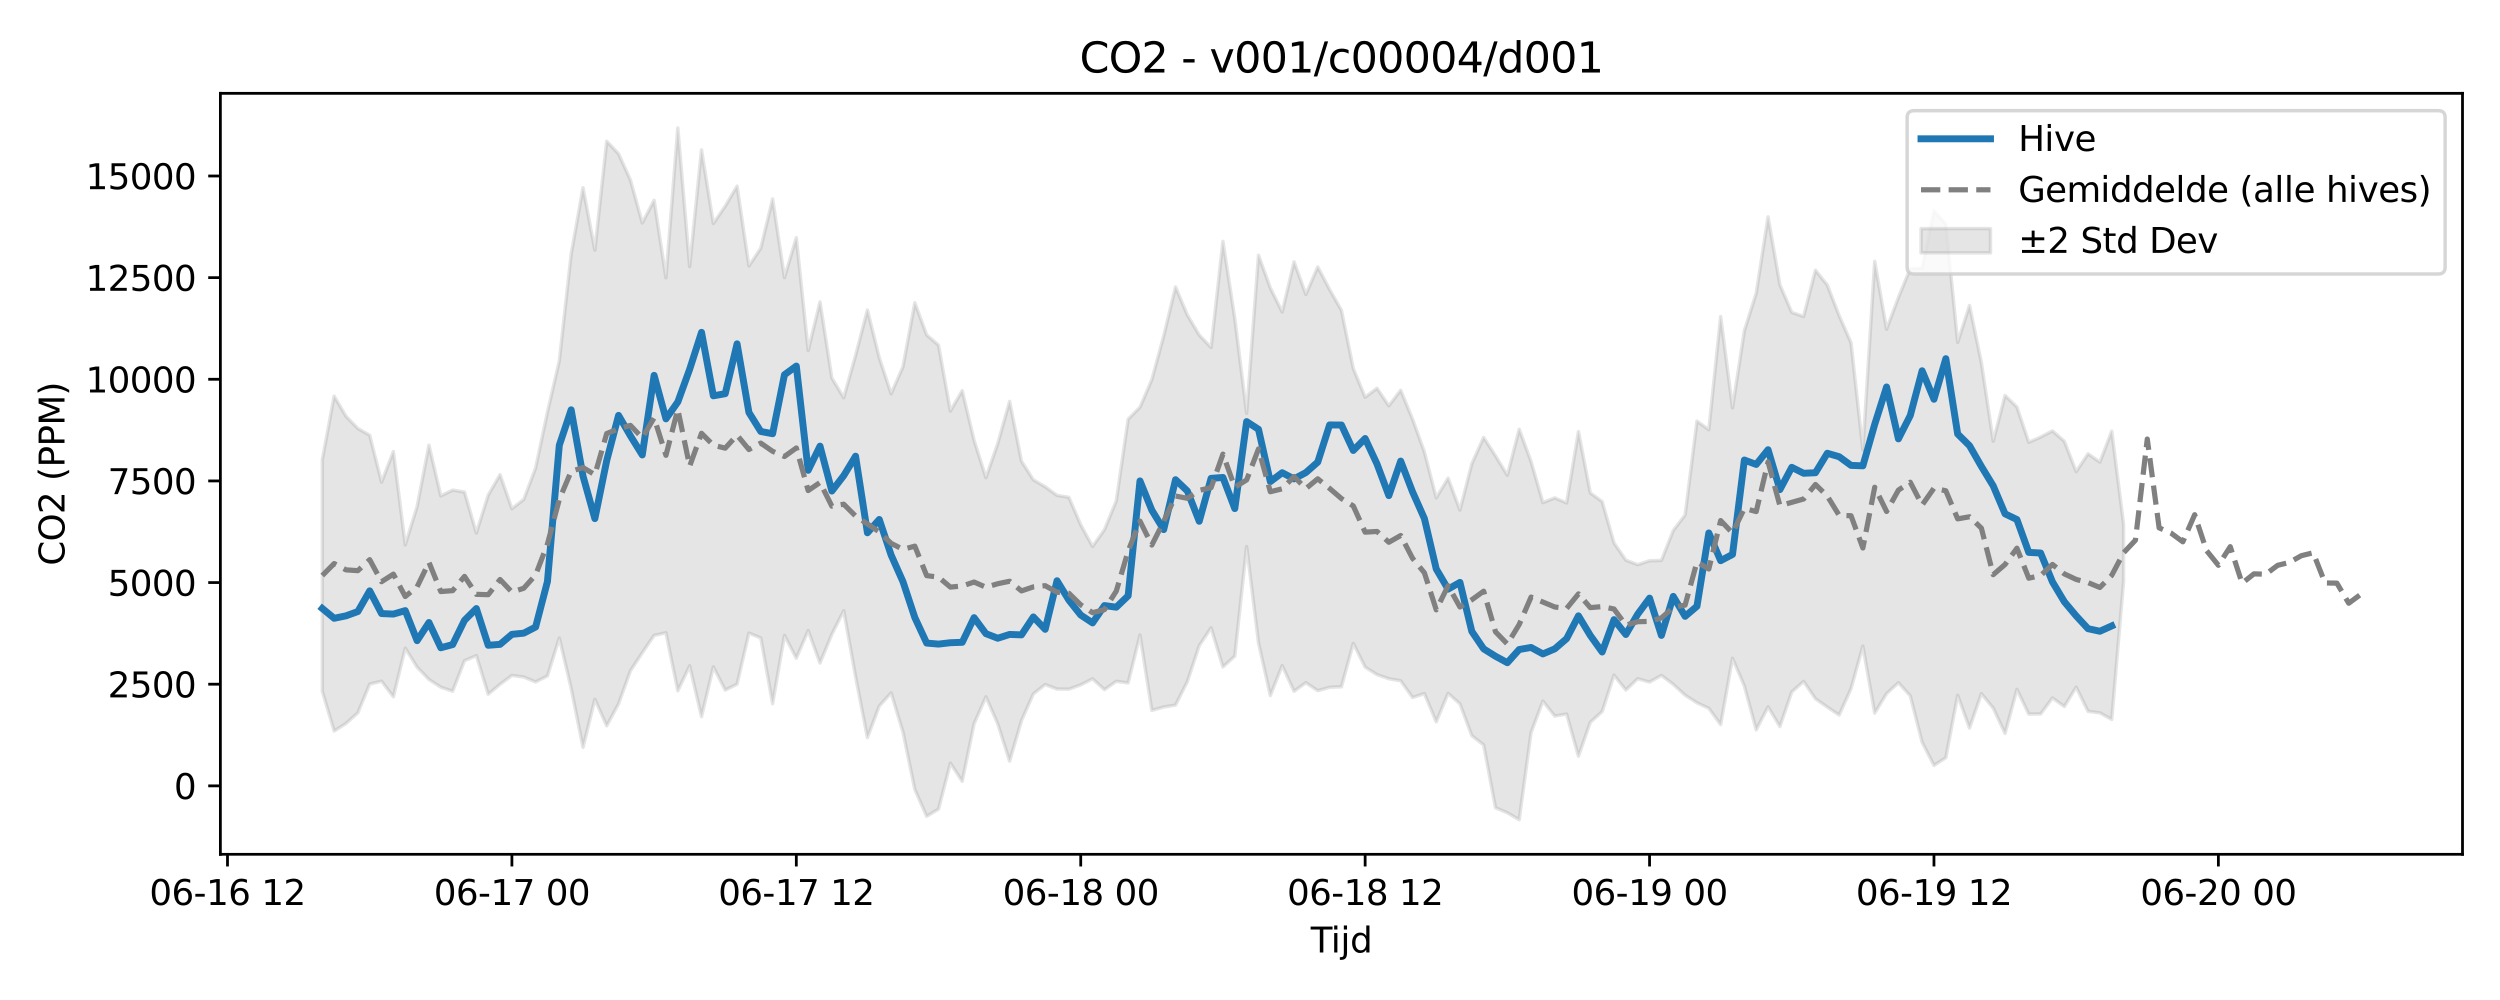 <?xml version="1.0" encoding="utf-8" standalone="no"?>
<!DOCTYPE svg PUBLIC "-//W3C//DTD SVG 1.1//EN"
  "http://www.w3.org/Graphics/SVG/1.1/DTD/svg11.dtd">
<svg xmlns:xlink="http://www.w3.org/1999/xlink" width="720pt" height="288pt" viewBox="0 0 720 288" xmlns="http://www.w3.org/2000/svg" version="1.1">
 <defs>
  <style type="text/css">*{stroke-linejoin: round; stroke-linecap: butt}</style>
 </defs>
 <g id="figure_1">
  <g id="patch_1">
   <path d="M 0 288 
L 720 288 
L 720 0 
L 0 0 
z
" style="fill: #ffffff"/>
  </g>
  <g id="axes_1">
   <g id="patch_2">
    <path d="M 63.47 246.04 
L 709.2 246.04 
L 709.2 26.88 
L 63.47 26.88 
z
" style="fill: #ffffff"/>
   </g>
   <g id="FillBetweenPolyCollection_1">
    <defs>
     <path id="m61abcee92e" d="M 92.821 -155.582 
L 92.821 -88.899 
L 96.234 -77.458 
L 99.647 -79.646 
L 103.06 -82.703 
L 106.473 -90.979 
L 109.886 -91.82 
L 113.299 -87.333 
L 116.712 -101.337 
L 120.125 -95.851 
L 123.538 -92.318 
L 126.951 -90.089 
L 130.364 -88.935 
L 133.777 -97.717 
L 137.19 -99.185 
L 140.603 -88.065 
L 144.016 -90.92 
L 147.429 -93.472 
L 150.842 -93.019 
L 154.254 -91.595 
L 157.667 -93.34 
L 161.08 -104.268 
L 164.493 -89.753 
L 167.906 -72.75 
L 171.319 -86.603 
L 174.732 -78.963 
L 178.145 -85.31 
L 181.558 -94.792 
L 184.971 -100.003 
L 188.384 -105.001 
L 191.797 -105.752 
L 195.21 -89.053 
L 198.623 -96.244 
L 202.036 -81.586 
L 205.449 -95.941 
L 208.862 -89.253 
L 212.275 -90.958 
L 215.688 -105.668 
L 219.1 -104.264 
L 222.513 -85.333 
L 225.926 -105.01 
L 229.339 -98.432 
L 232.752 -106.393 
L 236.165 -97.05 
L 239.578 -105.324 
L 242.991 -112.128 
L 246.404 -93.141 
L 249.817 -75.57 
L 253.23 -84.665 
L 256.643 -88.443 
L 260.056 -77.171 
L 263.469 -60.621 
L 266.882 -52.902 
L 270.295 -54.985 
L 273.708 -68.219 
L 277.121 -62.979 
L 280.534 -79.549 
L 283.947 -87.325 
L 287.359 -79.508 
L 290.772 -68.785 
L 294.185 -80.46 
L 297.598 -88.141 
L 301.011 -90.849 
L 304.424 -89.554 
L 307.837 -89.515 
L 311.25 -90.764 
L 314.663 -92.492 
L 318.076 -89.382 
L 321.489 -91.777 
L 324.902 -91.322 
L 328.315 -105.12 
L 331.728 -83.415 
L 335.141 -84.378 
L 338.554 -84.935 
L 341.967 -91.723 
L 345.38 -102.057 
L 348.793 -107.199 
L 352.206 -95.928 
L 355.618 -99.025 
L 359.031 -130.581 
L 362.444 -102.898 
L 365.857 -87.683 
L 369.27 -96.304 
L 372.683 -88.911 
L 376.096 -91.378 
L 379.509 -89.081 
L 382.922 -90.049 
L 386.335 -90.201 
L 389.748 -102.708 
L 393.161 -95.866 
L 396.574 -93.705 
L 399.987 -92.523 
L 403.4 -91.934 
L 406.813 -87.12 
L 410.226 -88.241 
L 413.639 -80.11 
L 417.052 -88.311 
L 420.464 -85.279 
L 423.877 -76.127 
L 427.29 -73.454 
L 430.703 -55.367 
L 434.116 -53.917 
L 437.529 -51.922 
L 440.942 -76.984 
L 444.355 -86.092 
L 447.768 -81.768 
L 451.181 -82.36 
L 454.594 -70.225 
L 458.007 -79.985 
L 461.42 -83.06 
L 464.833 -93.552 
L 468.246 -89.265 
L 471.659 -92.525 
L 475.072 -91.561 
L 478.485 -93.486 
L 481.898 -90.917 
L 485.311 -87.79 
L 488.723 -85.591 
L 492.136 -84.014 
L 495.549 -79.32 
L 498.962 -98.43 
L 502.375 -90.426 
L 505.788 -77.801 
L 509.201 -84.425 
L 512.614 -78.759 
L 516.027 -88.72 
L 519.44 -91.745 
L 522.853 -86.768 
L 526.266 -84.358 
L 529.679 -82.068 
L 533.092 -89.655 
L 536.505 -101.932 
L 539.918 -82.623 
L 543.331 -88.236 
L 546.744 -91.385 
L 550.157 -87.594 
L 553.57 -74.239 
L 556.982 -67.561 
L 560.395 -69.785 
L 563.808 -87.77 
L 567.221 -78.329 
L 570.634 -88.219 
L 574.047 -84.07 
L 577.46 -76.78 
L 580.873 -89.471 
L 584.286 -82.349 
L 587.699 -82.37 
L 591.112 -86.985 
L 594.525 -84.519 
L 597.938 -90.089 
L 601.351 -83.134 
L 604.764 -82.699 
L 608.177 -80.792 
L 611.59 -120.537 
L 611.59 -137.041 
L 611.59 -137.041 
L 608.177 -163.811 
L 604.764 -154.905 
L 601.351 -157.303 
L 597.938 -152.161 
L 594.525 -160.919 
L 591.112 -163.894 
L 587.699 -162.119 
L 584.286 -160.612 
L 580.873 -170.773 
L 577.46 -174.096 
L 574.047 -160.919 
L 570.634 -183.58 
L 567.221 -200.006 
L 563.808 -189.375 
L 560.395 -223.525 
L 556.982 -227.277 
L 553.57 -210.831 
L 550.157 -210.64 
L 546.744 -202.308 
L 543.331 -193.171 
L 539.918 -212.72 
L 536.505 -158.432 
L 533.092 -189.293 
L 529.679 -197.078 
L 526.266 -205.907 
L 522.853 -210.17 
L 519.44 -196.843 
L 516.027 -198.03 
L 512.614 -205.967 
L 509.201 -225.546 
L 505.788 -203.529 
L 502.375 -192.769 
L 498.962 -170.536 
L 495.549 -196.832 
L 492.136 -164.237 
L 488.723 -166.711 
L 485.311 -139.678 
L 481.898 -135.206 
L 478.485 -126.595 
L 475.072 -126.51 
L 471.659 -125.373 
L 468.246 -126.667 
L 464.833 -131.652 
L 461.42 -143.545 
L 458.007 -146.027 
L 454.594 -163.7 
L 451.181 -143.149 
L 447.768 -144.608 
L 444.355 -143.246 
L 440.942 -155.092 
L 437.529 -164.371 
L 434.116 -151.112 
L 430.703 -156.712 
L 427.29 -162.019 
L 423.877 -154.402 
L 420.464 -141.09 
L 417.052 -150.284 
L 413.639 -144.629 
L 410.226 -157.829 
L 406.813 -167.298 
L 403.4 -175.609 
L 399.987 -171.132 
L 396.574 -176.179 
L 393.161 -173.606 
L 389.748 -181.862 
L 386.335 -198.617 
L 382.922 -204.628 
L 379.509 -211.124 
L 376.096 -203.185 
L 372.683 -212.594 
L 369.27 -198.148 
L 365.857 -205.07 
L 362.444 -214.508 
L 359.031 -168.992 
L 355.618 -196.288 
L 352.206 -218.486 
L 348.793 -187.915 
L 345.38 -191.509 
L 341.967 -197.254 
L 338.554 -205.36 
L 335.141 -191.208 
L 331.728 -178.638 
L 328.315 -170.715 
L 324.902 -167.256 
L 321.489 -143.746 
L 318.076 -135.434 
L 314.663 -130.606 
L 311.25 -136.848 
L 307.837 -144.782 
L 304.424 -145.328 
L 301.011 -147.801 
L 297.598 -149.809 
L 294.185 -155.178 
L 290.772 -172.414 
L 287.359 -160.269 
L 283.947 -150.423 
L 280.534 -161.197 
L 277.121 -175.483 
L 273.708 -169.612 
L 270.295 -188.592 
L 266.882 -191.533 
L 263.469 -200.8 
L 260.056 -182.385 
L 256.643 -174.589 
L 253.23 -184.984 
L 249.817 -198.713 
L 246.404 -185.62 
L 242.991 -173.451 
L 239.578 -179.12 
L 236.165 -201.043 
L 232.752 -187.043 
L 229.339 -219.534 
L 225.926 -208.053 
L 222.513 -230.708 
L 219.1 -216.506 
L 215.688 -211.407 
L 212.275 -234.4 
L 208.862 -228.612 
L 205.449 -223.629 
L 202.036 -244.828 
L 198.623 -211.23 
L 195.21 -251.158 
L 191.797 -207.991 
L 188.384 -230.32 
L 184.971 -223.789 
L 181.558 -236.185 
L 178.145 -243.698 
L 174.732 -247.322 
L 171.319 -215.958 
L 167.906 -233.933 
L 164.493 -214.768 
L 161.08 -184.054 
L 157.667 -169.317 
L 154.254 -153.217 
L 150.842 -144.152 
L 147.429 -141.501 
L 144.016 -151.288 
L 140.603 -145.398 
L 137.19 -134.48 
L 133.777 -146.284 
L 130.364 -146.854 
L 126.951 -145.177 
L 123.538 -159.8 
L 120.125 -142.118 
L 116.712 -131.07 
L 113.299 -157.963 
L 109.886 -149.126 
L 106.473 -162.644 
L 103.06 -164.596 
L 99.647 -168.112 
L 96.234 -173.916 
L 92.821 -155.582 
z
" style="stroke: #808080; stroke-opacity: 0.2"/>
    </defs>
    <g clip-path="url(#p509c9fb93f)">
     <use xlink:href="#m61abcee92e" x="0" y="288" style="fill: #808080; fill-opacity: 0.2; stroke: #808080; stroke-opacity: 0.2"/>
    </g>
   </g>
   <g id="matplotlib.axis_1">
    <g id="xtick_1">
     <g id="line2d_1">
      <defs>
       <path id="m279ceb50ff" d="M 0 0 
L 0 3.5 
" style="stroke: #000000; stroke-width: 0.8"/>
      </defs>
      <g>
       <use xlink:href="#m279ceb50ff" x="65.518" y="246.04" style="stroke: #000000; stroke-width: 0.8"/>
      </g>
     </g>
     <g id="text_1">
      <!-- 06-16 12 -->
      <g transform="translate(43.037 260.638) scale(0.1 -0.1)">
       <defs>
        <path id="DejaVuSans-30" d="M 2034 4250 
Q 1547 4250 1301 3770 
Q 1056 3291 1056 2328 
Q 1056 1369 1301 889 
Q 1547 409 2034 409 
Q 2525 409 2770 889 
Q 3016 1369 3016 2328 
Q 3016 3291 2770 3770 
Q 2525 4250 2034 4250 
z
M 2034 4750 
Q 2819 4750 3233 4129 
Q 3647 3509 3647 2328 
Q 3647 1150 3233 529 
Q 2819 -91 2034 -91 
Q 1250 -91 836 529 
Q 422 1150 422 2328 
Q 422 3509 836 4129 
Q 1250 4750 2034 4750 
z
" transform="scale(0.016)"/>
        <path id="DejaVuSans-36" d="M 2113 2584 
Q 1688 2584 1439 2293 
Q 1191 2003 1191 1497 
Q 1191 994 1439 701 
Q 1688 409 2113 409 
Q 2538 409 2786 701 
Q 3034 994 3034 1497 
Q 3034 2003 2786 2293 
Q 2538 2584 2113 2584 
z
M 3366 4563 
L 3366 3988 
Q 3128 4100 2886 4159 
Q 2644 4219 2406 4219 
Q 1781 4219 1451 3797 
Q 1122 3375 1075 2522 
Q 1259 2794 1537 2939 
Q 1816 3084 2150 3084 
Q 2853 3084 3261 2657 
Q 3669 2231 3669 1497 
Q 3669 778 3244 343 
Q 2819 -91 2113 -91 
Q 1303 -91 875 529 
Q 447 1150 447 2328 
Q 447 3434 972 4092 
Q 1497 4750 2381 4750 
Q 2619 4750 2861 4703 
Q 3103 4656 3366 4563 
z
" transform="scale(0.016)"/>
        <path id="DejaVuSans-2d" d="M 313 2009 
L 1997 2009 
L 1997 1497 
L 313 1497 
L 313 2009 
z
" transform="scale(0.016)"/>
        <path id="DejaVuSans-31" d="M 794 531 
L 1825 531 
L 1825 4091 
L 703 3866 
L 703 4441 
L 1819 4666 
L 2450 4666 
L 2450 531 
L 3481 531 
L 3481 0 
L 794 0 
L 794 531 
z
" transform="scale(0.016)"/>
        <path id="DejaVuSans-20" transform="scale(0.016)"/>
        <path id="DejaVuSans-32" d="M 1228 531 
L 3431 531 
L 3431 0 
L 469 0 
L 469 531 
Q 828 903 1448 1529 
Q 2069 2156 2228 2338 
Q 2531 2678 2651 2914 
Q 2772 3150 2772 3378 
Q 2772 3750 2511 3984 
Q 2250 4219 1831 4219 
Q 1534 4219 1204 4116 
Q 875 4013 500 3803 
L 500 4441 
Q 881 4594 1212 4672 
Q 1544 4750 1819 4750 
Q 2544 4750 2975 4387 
Q 3406 4025 3406 3419 
Q 3406 3131 3298 2873 
Q 3191 2616 2906 2266 
Q 2828 2175 2409 1742 
Q 1991 1309 1228 531 
z
" transform="scale(0.016)"/>
       </defs>
       <use xlink:href="#DejaVuSans-30"/>
       <use xlink:href="#DejaVuSans-36" transform="translate(63.623 0)"/>
       <use xlink:href="#DejaVuSans-2d" transform="translate(127.246 0)"/>
       <use xlink:href="#DejaVuSans-31" transform="translate(163.33 0)"/>
       <use xlink:href="#DejaVuSans-36" transform="translate(226.953 0)"/>
       <use xlink:href="#DejaVuSans-20" transform="translate(290.576 0)"/>
       <use xlink:href="#DejaVuSans-31" transform="translate(322.363 0)"/>
       <use xlink:href="#DejaVuSans-32" transform="translate(385.986 0)"/>
      </g>
     </g>
    </g>
    <g id="xtick_2">
     <g id="line2d_2">
      <g>
       <use xlink:href="#m279ceb50ff" x="147.429" y="246.04" style="stroke: #000000; stroke-width: 0.8"/>
      </g>
     </g>
     <g id="text_2">
      <!-- 06-17 00 -->
      <g transform="translate(124.948 260.638) scale(0.1 -0.1)">
       <defs>
        <path id="DejaVuSans-37" d="M 525 4666 
L 3525 4666 
L 3525 4397 
L 1831 0 
L 1172 0 
L 2766 4134 
L 525 4134 
L 525 4666 
z
" transform="scale(0.016)"/>
       </defs>
       <use xlink:href="#DejaVuSans-30"/>
       <use xlink:href="#DejaVuSans-36" transform="translate(63.623 0)"/>
       <use xlink:href="#DejaVuSans-2d" transform="translate(127.246 0)"/>
       <use xlink:href="#DejaVuSans-31" transform="translate(163.33 0)"/>
       <use xlink:href="#DejaVuSans-37" transform="translate(226.953 0)"/>
       <use xlink:href="#DejaVuSans-20" transform="translate(290.576 0)"/>
       <use xlink:href="#DejaVuSans-30" transform="translate(322.363 0)"/>
       <use xlink:href="#DejaVuSans-30" transform="translate(385.986 0)"/>
      </g>
     </g>
    </g>
    <g id="xtick_3">
     <g id="line2d_3">
      <g>
       <use xlink:href="#m279ceb50ff" x="229.339" y="246.04" style="stroke: #000000; stroke-width: 0.8"/>
      </g>
     </g>
     <g id="text_3">
      <!-- 06-17 12 -->
      <g transform="translate(206.859 260.638) scale(0.1 -0.1)">
       <use xlink:href="#DejaVuSans-30"/>
       <use xlink:href="#DejaVuSans-36" transform="translate(63.623 0)"/>
       <use xlink:href="#DejaVuSans-2d" transform="translate(127.246 0)"/>
       <use xlink:href="#DejaVuSans-31" transform="translate(163.33 0)"/>
       <use xlink:href="#DejaVuSans-37" transform="translate(226.953 0)"/>
       <use xlink:href="#DejaVuSans-20" transform="translate(290.576 0)"/>
       <use xlink:href="#DejaVuSans-31" transform="translate(322.363 0)"/>
       <use xlink:href="#DejaVuSans-32" transform="translate(385.986 0)"/>
      </g>
     </g>
    </g>
    <g id="xtick_4">
     <g id="line2d_4">
      <g>
       <use xlink:href="#m279ceb50ff" x="311.25" y="246.04" style="stroke: #000000; stroke-width: 0.8"/>
      </g>
     </g>
     <g id="text_4">
      <!-- 06-18 00 -->
      <g transform="translate(288.77 260.638) scale(0.1 -0.1)">
       <defs>
        <path id="DejaVuSans-38" d="M 2034 2216 
Q 1584 2216 1326 1975 
Q 1069 1734 1069 1313 
Q 1069 891 1326 650 
Q 1584 409 2034 409 
Q 2484 409 2743 651 
Q 3003 894 3003 1313 
Q 3003 1734 2745 1975 
Q 2488 2216 2034 2216 
z
M 1403 2484 
Q 997 2584 770 2862 
Q 544 3141 544 3541 
Q 544 4100 942 4425 
Q 1341 4750 2034 4750 
Q 2731 4750 3128 4425 
Q 3525 4100 3525 3541 
Q 3525 3141 3298 2862 
Q 3072 2584 2669 2484 
Q 3125 2378 3379 2068 
Q 3634 1759 3634 1313 
Q 3634 634 3220 271 
Q 2806 -91 2034 -91 
Q 1263 -91 848 271 
Q 434 634 434 1313 
Q 434 1759 690 2068 
Q 947 2378 1403 2484 
z
M 1172 3481 
Q 1172 3119 1398 2916 
Q 1625 2713 2034 2713 
Q 2441 2713 2670 2916 
Q 2900 3119 2900 3481 
Q 2900 3844 2670 4047 
Q 2441 4250 2034 4250 
Q 1625 4250 1398 4047 
Q 1172 3844 1172 3481 
z
" transform="scale(0.016)"/>
       </defs>
       <use xlink:href="#DejaVuSans-30"/>
       <use xlink:href="#DejaVuSans-36" transform="translate(63.623 0)"/>
       <use xlink:href="#DejaVuSans-2d" transform="translate(127.246 0)"/>
       <use xlink:href="#DejaVuSans-31" transform="translate(163.33 0)"/>
       <use xlink:href="#DejaVuSans-38" transform="translate(226.953 0)"/>
       <use xlink:href="#DejaVuSans-20" transform="translate(290.576 0)"/>
       <use xlink:href="#DejaVuSans-30" transform="translate(322.363 0)"/>
       <use xlink:href="#DejaVuSans-30" transform="translate(385.986 0)"/>
      </g>
     </g>
    </g>
    <g id="xtick_5">
     <g id="line2d_5">
      <g>
       <use xlink:href="#m279ceb50ff" x="393.161" y="246.04" style="stroke: #000000; stroke-width: 0.8"/>
      </g>
     </g>
     <g id="text_5">
      <!-- 06-18 12 -->
      <g transform="translate(370.68 260.638) scale(0.1 -0.1)">
       <use xlink:href="#DejaVuSans-30"/>
       <use xlink:href="#DejaVuSans-36" transform="translate(63.623 0)"/>
       <use xlink:href="#DejaVuSans-2d" transform="translate(127.246 0)"/>
       <use xlink:href="#DejaVuSans-31" transform="translate(163.33 0)"/>
       <use xlink:href="#DejaVuSans-38" transform="translate(226.953 0)"/>
       <use xlink:href="#DejaVuSans-20" transform="translate(290.576 0)"/>
       <use xlink:href="#DejaVuSans-31" transform="translate(322.363 0)"/>
       <use xlink:href="#DejaVuSans-32" transform="translate(385.986 0)"/>
      </g>
     </g>
    </g>
    <g id="xtick_6">
     <g id="line2d_6">
      <g>
       <use xlink:href="#m279ceb50ff" x="475.072" y="246.04" style="stroke: #000000; stroke-width: 0.8"/>
      </g>
     </g>
     <g id="text_6">
      <!-- 06-19 00 -->
      <g transform="translate(452.591 260.638) scale(0.1 -0.1)">
       <defs>
        <path id="DejaVuSans-39" d="M 703 97 
L 703 672 
Q 941 559 1184 500 
Q 1428 441 1663 441 
Q 2288 441 2617 861 
Q 2947 1281 2994 2138 
Q 2813 1869 2534 1725 
Q 2256 1581 1919 1581 
Q 1219 1581 811 2004 
Q 403 2428 403 3163 
Q 403 3881 828 4315 
Q 1253 4750 1959 4750 
Q 2769 4750 3195 4129 
Q 3622 3509 3622 2328 
Q 3622 1225 3098 567 
Q 2575 -91 1691 -91 
Q 1453 -91 1209 -44 
Q 966 3 703 97 
z
M 1959 2075 
Q 2384 2075 2632 2365 
Q 2881 2656 2881 3163 
Q 2881 3666 2632 3958 
Q 2384 4250 1959 4250 
Q 1534 4250 1286 3958 
Q 1038 3666 1038 3163 
Q 1038 2656 1286 2365 
Q 1534 2075 1959 2075 
z
" transform="scale(0.016)"/>
       </defs>
       <use xlink:href="#DejaVuSans-30"/>
       <use xlink:href="#DejaVuSans-36" transform="translate(63.623 0)"/>
       <use xlink:href="#DejaVuSans-2d" transform="translate(127.246 0)"/>
       <use xlink:href="#DejaVuSans-31" transform="translate(163.33 0)"/>
       <use xlink:href="#DejaVuSans-39" transform="translate(226.953 0)"/>
       <use xlink:href="#DejaVuSans-20" transform="translate(290.576 0)"/>
       <use xlink:href="#DejaVuSans-30" transform="translate(322.363 0)"/>
       <use xlink:href="#DejaVuSans-30" transform="translate(385.986 0)"/>
      </g>
     </g>
    </g>
    <g id="xtick_7">
     <g id="line2d_7">
      <g>
       <use xlink:href="#m279ceb50ff" x="556.982" y="246.04" style="stroke: #000000; stroke-width: 0.8"/>
      </g>
     </g>
     <g id="text_7">
      <!-- 06-19 12 -->
      <g transform="translate(534.502 260.638) scale(0.1 -0.1)">
       <use xlink:href="#DejaVuSans-30"/>
       <use xlink:href="#DejaVuSans-36" transform="translate(63.623 0)"/>
       <use xlink:href="#DejaVuSans-2d" transform="translate(127.246 0)"/>
       <use xlink:href="#DejaVuSans-31" transform="translate(163.33 0)"/>
       <use xlink:href="#DejaVuSans-39" transform="translate(226.953 0)"/>
       <use xlink:href="#DejaVuSans-20" transform="translate(290.576 0)"/>
       <use xlink:href="#DejaVuSans-31" transform="translate(322.363 0)"/>
       <use xlink:href="#DejaVuSans-32" transform="translate(385.986 0)"/>
      </g>
     </g>
    </g>
    <g id="xtick_8">
     <g id="line2d_8">
      <g>
       <use xlink:href="#m279ceb50ff" x="638.893" y="246.04" style="stroke: #000000; stroke-width: 0.8"/>
      </g>
     </g>
     <g id="text_8">
      <!-- 06-20 00 -->
      <g transform="translate(616.413 260.638) scale(0.1 -0.1)">
       <use xlink:href="#DejaVuSans-30"/>
       <use xlink:href="#DejaVuSans-36" transform="translate(63.623 0)"/>
       <use xlink:href="#DejaVuSans-2d" transform="translate(127.246 0)"/>
       <use xlink:href="#DejaVuSans-32" transform="translate(163.33 0)"/>
       <use xlink:href="#DejaVuSans-30" transform="translate(226.953 0)"/>
       <use xlink:href="#DejaVuSans-20" transform="translate(290.576 0)"/>
       <use xlink:href="#DejaVuSans-30" transform="translate(322.363 0)"/>
       <use xlink:href="#DejaVuSans-30" transform="translate(385.986 0)"/>
      </g>
     </g>
    </g>
    <g id="text_9">
     <!-- Tijd -->
     <g transform="translate(377.485 274.317) scale(0.1 -0.1)">
      <defs>
       <path id="DejaVuSans-54" d="M -19 4666 
L 3928 4666 
L 3928 4134 
L 2272 4134 
L 2272 0 
L 1638 0 
L 1638 4134 
L -19 4134 
L -19 4666 
z
" transform="scale(0.016)"/>
       <path id="DejaVuSans-69" d="M 603 3500 
L 1178 3500 
L 1178 0 
L 603 0 
L 603 3500 
z
M 603 4863 
L 1178 4863 
L 1178 4134 
L 603 4134 
L 603 4863 
z
" transform="scale(0.016)"/>
       <path id="DejaVuSans-6a" d="M 603 3500 
L 1178 3500 
L 1178 -63 
Q 1178 -731 923 -1031 
Q 669 -1331 103 -1331 
L -116 -1331 
L -116 -844 
L 38 -844 
Q 366 -844 484 -692 
Q 603 -541 603 -63 
L 603 3500 
z
M 603 4863 
L 1178 4863 
L 1178 4134 
L 603 4134 
L 603 4863 
z
" transform="scale(0.016)"/>
       <path id="DejaVuSans-64" d="M 2906 2969 
L 2906 4863 
L 3481 4863 
L 3481 0 
L 2906 0 
L 2906 525 
Q 2725 213 2448 61 
Q 2172 -91 1784 -91 
Q 1150 -91 751 415 
Q 353 922 353 1747 
Q 353 2572 751 3078 
Q 1150 3584 1784 3584 
Q 2172 3584 2448 3432 
Q 2725 3281 2906 2969 
z
M 947 1747 
Q 947 1113 1208 752 
Q 1469 391 1925 391 
Q 2381 391 2643 752 
Q 2906 1113 2906 1747 
Q 2906 2381 2643 2742 
Q 2381 3103 1925 3103 
Q 1469 3103 1208 2742 
Q 947 2381 947 1747 
z
" transform="scale(0.016)"/>
      </defs>
      <use xlink:href="#DejaVuSans-54"/>
      <use xlink:href="#DejaVuSans-69" transform="translate(57.959 0)"/>
      <use xlink:href="#DejaVuSans-6a" transform="translate(85.742 0)"/>
      <use xlink:href="#DejaVuSans-64" transform="translate(113.525 0)"/>
     </g>
    </g>
   </g>
   <g id="matplotlib.axis_2">
    <g id="ytick_1">
     <g id="line2d_9">
      <defs>
       <path id="m222f578406" d="M 0 0 
L -3.5 0 
" style="stroke: #000000; stroke-width: 0.8"/>
      </defs>
      <g>
       <use xlink:href="#m222f578406" x="63.47" y="226.328" style="stroke: #000000; stroke-width: 0.8"/>
      </g>
     </g>
     <g id="text_10">
      <!-- 0 -->
      <g transform="translate(50.108 230.127) scale(0.1 -0.1)">
       <use xlink:href="#DejaVuSans-30"/>
      </g>
     </g>
    </g>
    <g id="ytick_2">
     <g id="line2d_10">
      <g>
       <use xlink:href="#m222f578406" x="63.47" y="197.054" style="stroke: #000000; stroke-width: 0.8"/>
      </g>
     </g>
     <g id="text_11">
      <!-- 2500 -->
      <g transform="translate(31.02 200.853) scale(0.1 -0.1)">
       <defs>
        <path id="DejaVuSans-35" d="M 691 4666 
L 3169 4666 
L 3169 4134 
L 1269 4134 
L 1269 2991 
Q 1406 3038 1543 3061 
Q 1681 3084 1819 3084 
Q 2600 3084 3056 2656 
Q 3513 2228 3513 1497 
Q 3513 744 3044 326 
Q 2575 -91 1722 -91 
Q 1428 -91 1123 -41 
Q 819 9 494 109 
L 494 744 
Q 775 591 1075 516 
Q 1375 441 1709 441 
Q 2250 441 2565 725 
Q 2881 1009 2881 1497 
Q 2881 1984 2565 2268 
Q 2250 2553 1709 2553 
Q 1456 2553 1204 2497 
Q 953 2441 691 2322 
L 691 4666 
z
" transform="scale(0.016)"/>
       </defs>
       <use xlink:href="#DejaVuSans-32"/>
       <use xlink:href="#DejaVuSans-35" transform="translate(63.623 0)"/>
       <use xlink:href="#DejaVuSans-30" transform="translate(127.246 0)"/>
       <use xlink:href="#DejaVuSans-30" transform="translate(190.869 0)"/>
      </g>
     </g>
    </g>
    <g id="ytick_3">
     <g id="line2d_11">
      <g>
       <use xlink:href="#m222f578406" x="63.47" y="167.78" style="stroke: #000000; stroke-width: 0.8"/>
      </g>
     </g>
     <g id="text_12">
      <!-- 5000 -->
      <g transform="translate(31.02 171.579) scale(0.1 -0.1)">
       <use xlink:href="#DejaVuSans-35"/>
       <use xlink:href="#DejaVuSans-30" transform="translate(63.623 0)"/>
       <use xlink:href="#DejaVuSans-30" transform="translate(127.246 0)"/>
       <use xlink:href="#DejaVuSans-30" transform="translate(190.869 0)"/>
      </g>
     </g>
    </g>
    <g id="ytick_4">
     <g id="line2d_12">
      <g>
       <use xlink:href="#m222f578406" x="63.47" y="138.506" style="stroke: #000000; stroke-width: 0.8"/>
      </g>
     </g>
     <g id="text_13">
      <!-- 7500 -->
      <g transform="translate(31.02 142.306) scale(0.1 -0.1)">
       <use xlink:href="#DejaVuSans-37"/>
       <use xlink:href="#DejaVuSans-35" transform="translate(63.623 0)"/>
       <use xlink:href="#DejaVuSans-30" transform="translate(127.246 0)"/>
       <use xlink:href="#DejaVuSans-30" transform="translate(190.869 0)"/>
      </g>
     </g>
    </g>
    <g id="ytick_5">
     <g id="line2d_13">
      <g>
       <use xlink:href="#m222f578406" x="63.47" y="109.233" style="stroke: #000000; stroke-width: 0.8"/>
      </g>
     </g>
     <g id="text_14">
      <!-- 10000 -->
      <g transform="translate(24.657 113.032) scale(0.1 -0.1)">
       <use xlink:href="#DejaVuSans-31"/>
       <use xlink:href="#DejaVuSans-30" transform="translate(63.623 0)"/>
       <use xlink:href="#DejaVuSans-30" transform="translate(127.246 0)"/>
       <use xlink:href="#DejaVuSans-30" transform="translate(190.869 0)"/>
       <use xlink:href="#DejaVuSans-30" transform="translate(254.492 0)"/>
      </g>
     </g>
    </g>
    <g id="ytick_6">
     <g id="line2d_14">
      <g>
       <use xlink:href="#m222f578406" x="63.47" y="79.959" style="stroke: #000000; stroke-width: 0.8"/>
      </g>
     </g>
     <g id="text_15">
      <!-- 12500 -->
      <g transform="translate(24.657 83.758) scale(0.1 -0.1)">
       <use xlink:href="#DejaVuSans-31"/>
       <use xlink:href="#DejaVuSans-32" transform="translate(63.623 0)"/>
       <use xlink:href="#DejaVuSans-35" transform="translate(127.246 0)"/>
       <use xlink:href="#DejaVuSans-30" transform="translate(190.869 0)"/>
       <use xlink:href="#DejaVuSans-30" transform="translate(254.492 0)"/>
      </g>
     </g>
    </g>
    <g id="ytick_7">
     <g id="line2d_15">
      <g>
       <use xlink:href="#m222f578406" x="63.47" y="50.685" style="stroke: #000000; stroke-width: 0.8"/>
      </g>
     </g>
     <g id="text_16">
      <!-- 15000 -->
      <g transform="translate(24.657 54.484) scale(0.1 -0.1)">
       <use xlink:href="#DejaVuSans-31"/>
       <use xlink:href="#DejaVuSans-35" transform="translate(63.623 0)"/>
       <use xlink:href="#DejaVuSans-30" transform="translate(127.246 0)"/>
       <use xlink:href="#DejaVuSans-30" transform="translate(190.869 0)"/>
       <use xlink:href="#DejaVuSans-30" transform="translate(254.492 0)"/>
      </g>
     </g>
    </g>
    <g id="text_17">
     <!-- CO2 (PPM) -->
     <g transform="translate(18.578 162.903) rotate(-90) scale(0.1 -0.1)">
      <defs>
       <path id="DejaVuSans-43" d="M 4122 4306 
L 4122 3641 
Q 3803 3938 3442 4084 
Q 3081 4231 2675 4231 
Q 1875 4231 1450 3742 
Q 1025 3253 1025 2328 
Q 1025 1406 1450 917 
Q 1875 428 2675 428 
Q 3081 428 3442 575 
Q 3803 722 4122 1019 
L 4122 359 
Q 3791 134 3420 21 
Q 3050 -91 2638 -91 
Q 1578 -91 968 557 
Q 359 1206 359 2328 
Q 359 3453 968 4101 
Q 1578 4750 2638 4750 
Q 3056 4750 3426 4639 
Q 3797 4528 4122 4306 
z
" transform="scale(0.016)"/>
       <path id="DejaVuSans-4f" d="M 2522 4238 
Q 1834 4238 1429 3725 
Q 1025 3213 1025 2328 
Q 1025 1447 1429 934 
Q 1834 422 2522 422 
Q 3209 422 3611 934 
Q 4013 1447 4013 2328 
Q 4013 3213 3611 3725 
Q 3209 4238 2522 4238 
z
M 2522 4750 
Q 3503 4750 4090 4092 
Q 4678 3434 4678 2328 
Q 4678 1225 4090 567 
Q 3503 -91 2522 -91 
Q 1538 -91 948 565 
Q 359 1222 359 2328 
Q 359 3434 948 4092 
Q 1538 4750 2522 4750 
z
" transform="scale(0.016)"/>
       <path id="DejaVuSans-28" d="M 1984 4856 
Q 1566 4138 1362 3434 
Q 1159 2731 1159 2009 
Q 1159 1288 1364 580 
Q 1569 -128 1984 -844 
L 1484 -844 
Q 1016 -109 783 600 
Q 550 1309 550 2009 
Q 550 2706 781 3412 
Q 1013 4119 1484 4856 
L 1984 4856 
z
" transform="scale(0.016)"/>
       <path id="DejaVuSans-50" d="M 1259 4147 
L 1259 2394 
L 2053 2394 
Q 2494 2394 2734 2622 
Q 2975 2850 2975 3272 
Q 2975 3691 2734 3919 
Q 2494 4147 2053 4147 
L 1259 4147 
z
M 628 4666 
L 2053 4666 
Q 2838 4666 3239 4311 
Q 3641 3956 3641 3272 
Q 3641 2581 3239 2228 
Q 2838 1875 2053 1875 
L 1259 1875 
L 1259 0 
L 628 0 
L 628 4666 
z
" transform="scale(0.016)"/>
       <path id="DejaVuSans-4d" d="M 628 4666 
L 1569 4666 
L 2759 1491 
L 3956 4666 
L 4897 4666 
L 4897 0 
L 4281 0 
L 4281 4097 
L 3078 897 
L 2444 897 
L 1241 4097 
L 1241 0 
L 628 0 
L 628 4666 
z
" transform="scale(0.016)"/>
       <path id="DejaVuSans-29" d="M 513 4856 
L 1013 4856 
Q 1481 4119 1714 3412 
Q 1947 2706 1947 2009 
Q 1947 1309 1714 600 
Q 1481 -109 1013 -844 
L 513 -844 
Q 928 -128 1133 580 
Q 1338 1288 1338 2009 
Q 1338 2731 1133 3434 
Q 928 4138 513 4856 
z
" transform="scale(0.016)"/>
      </defs>
      <use xlink:href="#DejaVuSans-43"/>
      <use xlink:href="#DejaVuSans-4f" transform="translate(69.824 0)"/>
      <use xlink:href="#DejaVuSans-32" transform="translate(148.535 0)"/>
      <use xlink:href="#DejaVuSans-20" transform="translate(212.158 0)"/>
      <use xlink:href="#DejaVuSans-28" transform="translate(243.945 0)"/>
      <use xlink:href="#DejaVuSans-50" transform="translate(282.959 0)"/>
      <use xlink:href="#DejaVuSans-50" transform="translate(343.262 0)"/>
      <use xlink:href="#DejaVuSans-4d" transform="translate(403.564 0)"/>
      <use xlink:href="#DejaVuSans-29" transform="translate(489.844 0)"/>
     </g>
    </g>
   </g>
   <g id="line2d_16">
    <path d="M 92.821 175.239 
L 96.234 178.065 
L 99.647 177.362 
L 103.06 176.121 
L 106.473 170.169 
L 109.886 176.707 
L 113.299 176.855 
L 116.712 175.86 
L 120.125 184.509 
L 123.538 179.283 
L 126.951 186.558 
L 130.364 185.637 
L 133.777 178.651 
L 137.19 175.263 
L 140.603 185.84 
L 144.016 185.575 
L 147.429 182.69 
L 150.842 182.351 
L 154.254 180.583 
L 157.667 167.464 
L 161.08 128.229 
L 164.493 118.03 
L 167.906 137.109 
L 171.319 149.357 
L 174.732 132.652 
L 178.145 119.635 
L 181.558 125.517 
L 184.971 131.024 
L 188.384 108.109 
L 191.797 120.626 
L 195.21 115.759 
L 198.623 106.34 
L 202.036 95.716 
L 205.449 113.998 
L 208.862 113.382 
L 212.275 99.026 
L 215.688 118.792 
L 219.1 124.268 
L 222.513 124.908 
L 225.926 107.921 
L 229.339 105.431 
L 232.752 135.446 
L 236.165 128.491 
L 239.578 141.422 
L 242.991 136.988 
L 246.404 131.383 
L 249.817 153.444 
L 253.23 149.611 
L 256.643 159.853 
L 260.056 167.523 
L 263.469 177.85 
L 266.882 185.204 
L 270.295 185.501 
L 273.708 185.102 
L 277.121 184.985 
L 280.534 177.885 
L 283.947 182.495 
L 287.359 183.811 
L 290.772 182.718 
L 294.185 182.843 
L 297.598 177.683 
L 301.011 181.242 
L 304.424 167.257 
L 307.837 172.839 
L 311.25 177.136 
L 314.663 179.392 
L 318.076 174.404 
L 321.489 174.872 
L 324.902 171.594 
L 328.315 138.51 
L 331.728 146.933 
L 335.141 152.523 
L 338.554 138.155 
L 341.967 141.414 
L 345.38 150.126 
L 348.793 137.765 
L 352.206 137.503 
L 355.618 146.473 
L 359.031 121.426 
L 362.444 123.631 
L 365.857 138.709 
L 369.27 136.141 
L 372.683 137.921 
L 376.096 136.098 
L 379.509 133.093 
L 382.922 122.386 
L 386.335 122.406 
L 389.748 129.732 
L 393.161 126.29 
L 396.574 133.62 
L 399.987 142.734 
L 403.4 132.796 
L 406.813 141.656 
L 410.226 149.342 
L 413.639 163.869 
L 417.052 169.669 
L 420.464 167.726 
L 423.877 181.832 
L 427.29 186.871 
L 430.703 189.002 
L 434.116 190.86 
L 437.529 187.058 
L 440.942 186.469 
L 444.355 188.326 
L 447.768 186.878 
L 451.181 183.935 
L 454.594 177.362 
L 458.007 183.014 
L 461.42 187.776 
L 464.833 178.459 
L 468.246 182.733 
L 471.659 176.882 
L 475.072 172.265 
L 478.485 182.995 
L 481.898 171.765 
L 485.311 177.503 
L 488.723 174.607 
L 492.136 153.495 
L 495.549 161.477 
L 498.962 159.669 
L 502.375 132.488 
L 505.788 133.758 
L 509.201 129.525 
L 512.614 141.004 
L 516.027 134.588 
L 519.44 136.301 
L 522.853 136.147 
L 526.266 130.54 
L 529.679 131.535 
L 533.092 134.033 
L 536.505 134.158 
L 539.918 122.215 
L 543.331 111.452 
L 546.744 126.391 
L 550.157 119.67 
L 553.57 106.785 
L 556.982 114.986 
L 560.395 103.304 
L 563.808 124.986 
L 567.221 128.354 
L 570.634 134.322 
L 574.047 139.931 
L 577.46 147.987 
L 580.873 149.63 
L 584.286 159.088 
L 587.699 159.267 
L 591.112 167.593 
L 594.525 173.299 
L 597.938 177.374 
L 601.351 181.063 
L 604.764 181.8 
L 608.177 180.266 
L 608.177 180.266 
" clip-path="url(#p509c9fb93f)" style="fill: none; stroke: #1f77b4; stroke-width: 2; stroke-linecap: square"/>
   </g>
   <g id="line2d_17">
    <path d="M 92.821 165.759 
L 96.234 162.313 
L 99.647 164.121 
L 103.06 164.35 
L 106.473 161.189 
L 109.886 167.527 
L 113.299 165.352 
L 116.712 171.797 
L 120.125 169.016 
L 123.538 161.941 
L 126.951 170.367 
L 130.364 170.105 
L 133.777 165.999 
L 137.19 171.168 
L 140.603 171.269 
L 144.016 166.896 
L 147.429 170.514 
L 150.842 169.414 
L 154.254 165.594 
L 157.667 156.672 
L 161.08 143.839 
L 164.493 135.74 
L 167.906 134.659 
L 171.319 136.72 
L 174.732 124.858 
L 178.145 123.496 
L 181.558 122.511 
L 184.971 126.104 
L 188.384 120.34 
L 191.797 131.128 
L 195.21 117.894 
L 198.623 134.263 
L 202.036 124.793 
L 205.449 128.215 
L 208.862 129.067 
L 212.275 125.321 
L 215.688 129.463 
L 219.1 127.615 
L 222.513 129.979 
L 225.926 131.468 
L 229.339 129.017 
L 232.752 141.282 
L 236.165 138.954 
L 239.578 145.778 
L 242.991 145.21 
L 246.404 148.619 
L 253.23 153.176 
L 256.643 156.484 
L 260.056 158.222 
L 263.469 157.29 
L 266.882 165.782 
L 270.295 166.212 
L 273.708 169.084 
L 277.121 168.769 
L 280.534 167.627 
L 283.947 169.126 
L 287.359 168.111 
L 290.772 167.4 
L 294.185 170.181 
L 297.598 169.025 
L 301.011 168.675 
L 304.424 170.559 
L 307.837 170.851 
L 311.25 174.194 
L 314.663 176.451 
L 318.076 175.592 
L 321.489 170.239 
L 324.902 158.711 
L 328.315 150.083 
L 331.728 156.974 
L 335.141 150.207 
L 338.554 142.852 
L 341.967 143.511 
L 345.38 141.217 
L 348.793 140.443 
L 352.206 130.793 
L 355.618 140.344 
L 359.031 138.214 
L 362.444 129.297 
L 365.857 141.623 
L 369.27 140.774 
L 372.683 137.247 
L 376.096 140.719 
L 379.509 137.898 
L 382.922 140.661 
L 386.335 143.591 
L 389.748 145.715 
L 393.161 153.264 
L 396.574 153.058 
L 399.987 156.173 
L 403.4 154.228 
L 406.813 160.791 
L 410.226 164.965 
L 413.639 175.631 
L 417.052 168.703 
L 420.464 174.815 
L 423.877 172.736 
L 427.29 170.264 
L 430.703 181.961 
L 434.116 185.486 
L 437.529 179.853 
L 440.942 171.962 
L 447.768 174.812 
L 451.181 175.245 
L 454.594 171.038 
L 458.007 174.994 
L 461.42 174.698 
L 464.833 175.398 
L 468.246 180.034 
L 471.659 179.051 
L 475.072 178.965 
L 478.485 177.96 
L 481.898 174.939 
L 485.311 174.266 
L 488.723 161.849 
L 492.136 163.874 
L 495.549 149.924 
L 498.962 153.517 
L 502.375 146.403 
L 505.788 147.335 
L 509.201 133.015 
L 512.614 145.637 
L 519.44 143.706 
L 522.853 139.531 
L 526.266 142.868 
L 529.679 148.427 
L 533.092 148.526 
L 536.505 157.818 
L 539.918 140.329 
L 543.331 147.297 
L 546.744 141.153 
L 550.157 138.883 
L 553.57 145.465 
L 556.982 140.581 
L 560.395 141.345 
L 563.808 149.428 
L 567.221 148.833 
L 570.634 152.101 
L 574.047 165.505 
L 577.46 162.562 
L 580.873 157.878 
L 584.286 166.519 
L 587.699 165.755 
L 591.112 162.56 
L 594.525 165.281 
L 597.938 166.875 
L 601.351 167.782 
L 604.764 169.198 
L 608.177 165.698 
L 611.59 159.211 
L 615.003 155.579 
L 618.416 126.446 
L 621.828 152.019 
L 625.241 153.518 
L 628.654 156.039 
L 632.067 148.233 
L 635.48 158.561 
L 638.893 162.8 
L 642.306 157.441 
L 645.719 167.975 
L 649.132 165.274 
L 652.545 165.38 
L 655.958 162.815 
L 659.371 161.964 
L 662.784 160.04 
L 666.197 159.197 
L 669.61 167.891 
L 673.023 167.944 
L 676.436 173.729 
L 679.849 171.203 
L 679.849 171.203 
" clip-path="url(#p509c9fb93f)" style="fill: none; stroke-dasharray: 5.55,2.4; stroke-dashoffset: 0; stroke: #808080; stroke-width: 1.5"/>
   </g>
   <g id="patch_3">
    <path d="M 63.47 246.04 
L 63.47 26.88 
" style="fill: none; stroke: #000000; stroke-width: 0.8; stroke-linejoin: miter; stroke-linecap: square"/>
   </g>
   <g id="patch_4">
    <path d="M 709.2 246.04 
L 709.2 26.88 
" style="fill: none; stroke: #000000; stroke-width: 0.8; stroke-linejoin: miter; stroke-linecap: square"/>
   </g>
   <g id="patch_5">
    <path d="M 63.47 246.04 
L 709.2 246.04 
" style="fill: none; stroke: #000000; stroke-width: 0.8; stroke-linejoin: miter; stroke-linecap: square"/>
   </g>
   <g id="patch_6">
    <path d="M 63.47 26.88 
L 709.2 26.88 
" style="fill: none; stroke: #000000; stroke-width: 0.8; stroke-linejoin: miter; stroke-linecap: square"/>
   </g>
   <g id="text_18">
    <!-- CO2 - v001/c00004/d001 -->
    <g transform="translate(310.932 20.88) scale(0.12 -0.12)">
     <defs>
      <path id="DejaVuSans-76" d="M 191 3500 
L 800 3500 
L 1894 563 
L 2988 3500 
L 3597 3500 
L 2284 0 
L 1503 0 
L 191 3500 
z
" transform="scale(0.016)"/>
      <path id="DejaVuSans-2f" d="M 1625 4666 
L 2156 4666 
L 531 -594 
L 0 -594 
L 1625 4666 
z
" transform="scale(0.016)"/>
      <path id="DejaVuSans-63" d="M 3122 3366 
L 3122 2828 
Q 2878 2963 2633 3030 
Q 2388 3097 2138 3097 
Q 1578 3097 1268 2742 
Q 959 2388 959 1747 
Q 959 1106 1268 751 
Q 1578 397 2138 397 
Q 2388 397 2633 464 
Q 2878 531 3122 666 
L 3122 134 
Q 2881 22 2623 -34 
Q 2366 -91 2075 -91 
Q 1284 -91 818 406 
Q 353 903 353 1747 
Q 353 2603 823 3093 
Q 1294 3584 2113 3584 
Q 2378 3584 2631 3529 
Q 2884 3475 3122 3366 
z
" transform="scale(0.016)"/>
      <path id="DejaVuSans-34" d="M 2419 4116 
L 825 1625 
L 2419 1625 
L 2419 4116 
z
M 2253 4666 
L 3047 4666 
L 3047 1625 
L 3713 1625 
L 3713 1100 
L 3047 1100 
L 3047 0 
L 2419 0 
L 2419 1100 
L 313 1100 
L 313 1709 
L 2253 4666 
z
" transform="scale(0.016)"/>
     </defs>
     <use xlink:href="#DejaVuSans-43"/>
     <use xlink:href="#DejaVuSans-4f" transform="translate(69.824 0)"/>
     <use xlink:href="#DejaVuSans-32" transform="translate(148.535 0)"/>
     <use xlink:href="#DejaVuSans-20" transform="translate(212.158 0)"/>
     <use xlink:href="#DejaVuSans-2d" transform="translate(243.945 0)"/>
     <use xlink:href="#DejaVuSans-20" transform="translate(280.029 0)"/>
     <use xlink:href="#DejaVuSans-76" transform="translate(311.816 0)"/>
     <use xlink:href="#DejaVuSans-30" transform="translate(370.996 0)"/>
     <use xlink:href="#DejaVuSans-30" transform="translate(434.619 0)"/>
     <use xlink:href="#DejaVuSans-31" transform="translate(498.242 0)"/>
     <use xlink:href="#DejaVuSans-2f" transform="translate(561.865 0)"/>
     <use xlink:href="#DejaVuSans-63" transform="translate(595.557 0)"/>
     <use xlink:href="#DejaVuSans-30" transform="translate(650.537 0)"/>
     <use xlink:href="#DejaVuSans-30" transform="translate(714.16 0)"/>
     <use xlink:href="#DejaVuSans-30" transform="translate(777.783 0)"/>
     <use xlink:href="#DejaVuSans-30" transform="translate(841.406 0)"/>
     <use xlink:href="#DejaVuSans-34" transform="translate(905.029 0)"/>
     <use xlink:href="#DejaVuSans-2f" transform="translate(968.652 0)"/>
     <use xlink:href="#DejaVuSans-64" transform="translate(1002.344 0)"/>
     <use xlink:href="#DejaVuSans-30" transform="translate(1065.82 0)"/>
     <use xlink:href="#DejaVuSans-30" transform="translate(1129.443 0)"/>
     <use xlink:href="#DejaVuSans-31" transform="translate(1193.066 0)"/>
    </g>
   </g>
   <g id="legend_1">
    <g id="patch_7">
     <path d="M 551.256 78.914 
L 702.2 78.914 
Q 704.2 78.914 704.2 76.914 
L 704.2 33.88 
Q 704.2 31.88 702.2 31.88 
L 551.256 31.88 
Q 549.256 31.88 549.256 33.88 
L 549.256 76.914 
Q 549.256 78.914 551.256 78.914 
z
" style="fill: #ffffff; opacity: 0.8; stroke: #cccccc; stroke-linejoin: miter"/>
    </g>
    <g id="line2d_18">
     <path d="M 553.256 39.978 
L 563.256 39.978 
L 573.256 39.978 
" style="fill: none; stroke: #1f77b4; stroke-width: 2; stroke-linecap: square"/>
    </g>
    <g id="text_19">
     <!-- Hive -->
     <g transform="translate(581.256 43.478) scale(0.1 -0.1)">
      <defs>
       <path id="DejaVuSans-48" d="M 628 4666 
L 1259 4666 
L 1259 2753 
L 3553 2753 
L 3553 4666 
L 4184 4666 
L 4184 0 
L 3553 0 
L 3553 2222 
L 1259 2222 
L 1259 0 
L 628 0 
L 628 4666 
z
" transform="scale(0.016)"/>
       <path id="DejaVuSans-65" d="M 3597 1894 
L 3597 1613 
L 953 1613 
Q 991 1019 1311 708 
Q 1631 397 2203 397 
Q 2534 397 2845 478 
Q 3156 559 3463 722 
L 3463 178 
Q 3153 47 2828 -22 
Q 2503 -91 2169 -91 
Q 1331 -91 842 396 
Q 353 884 353 1716 
Q 353 2575 817 3079 
Q 1281 3584 2069 3584 
Q 2775 3584 3186 3129 
Q 3597 2675 3597 1894 
z
M 3022 2063 
Q 3016 2534 2758 2815 
Q 2500 3097 2075 3097 
Q 1594 3097 1305 2825 
Q 1016 2553 972 2059 
L 3022 2063 
z
" transform="scale(0.016)"/>
      </defs>
      <use xlink:href="#DejaVuSans-48"/>
      <use xlink:href="#DejaVuSans-69" transform="translate(75.195 0)"/>
      <use xlink:href="#DejaVuSans-76" transform="translate(102.979 0)"/>
      <use xlink:href="#DejaVuSans-65" transform="translate(162.158 0)"/>
     </g>
    </g>
    <g id="line2d_19">
     <path d="M 553.256 54.657 
L 563.256 54.657 
L 573.256 54.657 
" style="fill: none; stroke-dasharray: 5.55,2.4; stroke-dashoffset: 0; stroke: #808080; stroke-width: 1.5"/>
    </g>
    <g id="text_20">
     <!-- Gemiddelde (alle hives) -->
     <g transform="translate(581.256 58.157) scale(0.1 -0.1)">
      <defs>
       <path id="DejaVuSans-47" d="M 3809 666 
L 3809 1919 
L 2778 1919 
L 2778 2438 
L 4434 2438 
L 4434 434 
Q 4069 175 3628 42 
Q 3188 -91 2688 -91 
Q 1594 -91 976 548 
Q 359 1188 359 2328 
Q 359 3472 976 4111 
Q 1594 4750 2688 4750 
Q 3144 4750 3555 4637 
Q 3966 4525 4313 4306 
L 4313 3634 
Q 3963 3931 3569 4081 
Q 3175 4231 2741 4231 
Q 1884 4231 1454 3753 
Q 1025 3275 1025 2328 
Q 1025 1384 1454 906 
Q 1884 428 2741 428 
Q 3075 428 3337 486 
Q 3600 544 3809 666 
z
" transform="scale(0.016)"/>
       <path id="DejaVuSans-6d" d="M 3328 2828 
Q 3544 3216 3844 3400 
Q 4144 3584 4550 3584 
Q 5097 3584 5394 3201 
Q 5691 2819 5691 2113 
L 5691 0 
L 5113 0 
L 5113 2094 
Q 5113 2597 4934 2840 
Q 4756 3084 4391 3084 
Q 3944 3084 3684 2787 
Q 3425 2491 3425 1978 
L 3425 0 
L 2847 0 
L 2847 2094 
Q 2847 2600 2669 2842 
Q 2491 3084 2119 3084 
Q 1678 3084 1418 2786 
Q 1159 2488 1159 1978 
L 1159 0 
L 581 0 
L 581 3500 
L 1159 3500 
L 1159 2956 
Q 1356 3278 1631 3431 
Q 1906 3584 2284 3584 
Q 2666 3584 2933 3390 
Q 3200 3197 3328 2828 
z
" transform="scale(0.016)"/>
       <path id="DejaVuSans-6c" d="M 603 4863 
L 1178 4863 
L 1178 0 
L 603 0 
L 603 4863 
z
" transform="scale(0.016)"/>
       <path id="DejaVuSans-61" d="M 2194 1759 
Q 1497 1759 1228 1600 
Q 959 1441 959 1056 
Q 959 750 1161 570 
Q 1363 391 1709 391 
Q 2188 391 2477 730 
Q 2766 1069 2766 1631 
L 2766 1759 
L 2194 1759 
z
M 3341 1997 
L 3341 0 
L 2766 0 
L 2766 531 
Q 2569 213 2275 61 
Q 1981 -91 1556 -91 
Q 1019 -91 701 211 
Q 384 513 384 1019 
Q 384 1609 779 1909 
Q 1175 2209 1959 2209 
L 2766 2209 
L 2766 2266 
Q 2766 2663 2505 2880 
Q 2244 3097 1772 3097 
Q 1472 3097 1187 3025 
Q 903 2953 641 2809 
L 641 3341 
Q 956 3463 1253 3523 
Q 1550 3584 1831 3584 
Q 2591 3584 2966 3190 
Q 3341 2797 3341 1997 
z
" transform="scale(0.016)"/>
       <path id="DejaVuSans-68" d="M 3513 2113 
L 3513 0 
L 2938 0 
L 2938 2094 
Q 2938 2591 2744 2837 
Q 2550 3084 2163 3084 
Q 1697 3084 1428 2787 
Q 1159 2491 1159 1978 
L 1159 0 
L 581 0 
L 581 4863 
L 1159 4863 
L 1159 2956 
Q 1366 3272 1645 3428 
Q 1925 3584 2291 3584 
Q 2894 3584 3203 3211 
Q 3513 2838 3513 2113 
z
" transform="scale(0.016)"/>
       <path id="DejaVuSans-73" d="M 2834 3397 
L 2834 2853 
Q 2591 2978 2328 3040 
Q 2066 3103 1784 3103 
Q 1356 3103 1142 2972 
Q 928 2841 928 2578 
Q 928 2378 1081 2264 
Q 1234 2150 1697 2047 
L 1894 2003 
Q 2506 1872 2764 1633 
Q 3022 1394 3022 966 
Q 3022 478 2636 193 
Q 2250 -91 1575 -91 
Q 1294 -91 989 -36 
Q 684 19 347 128 
L 347 722 
Q 666 556 975 473 
Q 1284 391 1588 391 
Q 1994 391 2212 530 
Q 2431 669 2431 922 
Q 2431 1156 2273 1281 
Q 2116 1406 1581 1522 
L 1381 1569 
Q 847 1681 609 1914 
Q 372 2147 372 2553 
Q 372 3047 722 3315 
Q 1072 3584 1716 3584 
Q 2034 3584 2315 3537 
Q 2597 3491 2834 3397 
z
" transform="scale(0.016)"/>
      </defs>
      <use xlink:href="#DejaVuSans-47"/>
      <use xlink:href="#DejaVuSans-65" transform="translate(77.49 0)"/>
      <use xlink:href="#DejaVuSans-6d" transform="translate(139.014 0)"/>
      <use xlink:href="#DejaVuSans-69" transform="translate(236.426 0)"/>
      <use xlink:href="#DejaVuSans-64" transform="translate(264.209 0)"/>
      <use xlink:href="#DejaVuSans-64" transform="translate(327.686 0)"/>
      <use xlink:href="#DejaVuSans-65" transform="translate(391.162 0)"/>
      <use xlink:href="#DejaVuSans-6c" transform="translate(452.686 0)"/>
      <use xlink:href="#DejaVuSans-64" transform="translate(480.469 0)"/>
      <use xlink:href="#DejaVuSans-65" transform="translate(543.945 0)"/>
      <use xlink:href="#DejaVuSans-20" transform="translate(605.469 0)"/>
      <use xlink:href="#DejaVuSans-28" transform="translate(637.256 0)"/>
      <use xlink:href="#DejaVuSans-61" transform="translate(676.27 0)"/>
      <use xlink:href="#DejaVuSans-6c" transform="translate(737.549 0)"/>
      <use xlink:href="#DejaVuSans-6c" transform="translate(765.332 0)"/>
      <use xlink:href="#DejaVuSans-65" transform="translate(793.115 0)"/>
      <use xlink:href="#DejaVuSans-20" transform="translate(854.639 0)"/>
      <use xlink:href="#DejaVuSans-68" transform="translate(886.426 0)"/>
      <use xlink:href="#DejaVuSans-69" transform="translate(949.805 0)"/>
      <use xlink:href="#DejaVuSans-76" transform="translate(977.588 0)"/>
      <use xlink:href="#DejaVuSans-65" transform="translate(1036.768 0)"/>
      <use xlink:href="#DejaVuSans-73" transform="translate(1098.291 0)"/>
      <use xlink:href="#DejaVuSans-29" transform="translate(1150.391 0)"/>
     </g>
    </g>
    <g id="patch_8">
     <path d="M 553.256 72.835 
L 573.256 72.835 
L 573.256 65.835 
L 553.256 65.835 
z
" style="fill: #808080; fill-opacity: 0.2; stroke: #808080; stroke-opacity: 0.2; stroke-linejoin: miter"/>
    </g>
    <g id="text_21">
     <!-- ±2 Std Dev -->
     <g transform="translate(581.256 72.835) scale(0.1 -0.1)">
      <defs>
       <path id="DejaVuSans-b1" d="M 2944 4013 
L 2944 2803 
L 4684 2803 
L 4684 2272 
L 2944 2272 
L 2944 1063 
L 2419 1063 
L 2419 2272 
L 678 2272 
L 678 2803 
L 2419 2803 
L 2419 4013 
L 2944 4013 
z
M 678 531 
L 4684 531 
L 4684 0 
L 678 0 
L 678 531 
z
" transform="scale(0.016)"/>
       <path id="DejaVuSans-53" d="M 3425 4513 
L 3425 3897 
Q 3066 4069 2747 4153 
Q 2428 4238 2131 4238 
Q 1616 4238 1336 4038 
Q 1056 3838 1056 3469 
Q 1056 3159 1242 3001 
Q 1428 2844 1947 2747 
L 2328 2669 
Q 3034 2534 3370 2195 
Q 3706 1856 3706 1288 
Q 3706 609 3251 259 
Q 2797 -91 1919 -91 
Q 1588 -91 1214 -16 
Q 841 59 441 206 
L 441 856 
Q 825 641 1194 531 
Q 1563 422 1919 422 
Q 2459 422 2753 634 
Q 3047 847 3047 1241 
Q 3047 1584 2836 1778 
Q 2625 1972 2144 2069 
L 1759 2144 
Q 1053 2284 737 2584 
Q 422 2884 422 3419 
Q 422 4038 858 4394 
Q 1294 4750 2059 4750 
Q 2388 4750 2728 4690 
Q 3069 4631 3425 4513 
z
" transform="scale(0.016)"/>
       <path id="DejaVuSans-74" d="M 1172 4494 
L 1172 3500 
L 2356 3500 
L 2356 3053 
L 1172 3053 
L 1172 1153 
Q 1172 725 1289 603 
Q 1406 481 1766 481 
L 2356 481 
L 2356 0 
L 1766 0 
Q 1100 0 847 248 
Q 594 497 594 1153 
L 594 3053 
L 172 3053 
L 172 3500 
L 594 3500 
L 594 4494 
L 1172 4494 
z
" transform="scale(0.016)"/>
       <path id="DejaVuSans-44" d="M 1259 4147 
L 1259 519 
L 2022 519 
Q 2988 519 3436 956 
Q 3884 1394 3884 2338 
Q 3884 3275 3436 3711 
Q 2988 4147 2022 4147 
L 1259 4147 
z
M 628 4666 
L 1925 4666 
Q 3281 4666 3915 4102 
Q 4550 3538 4550 2338 
Q 4550 1131 3912 565 
Q 3275 0 1925 0 
L 628 0 
L 628 4666 
z
" transform="scale(0.016)"/>
      </defs>
      <use xlink:href="#DejaVuSans-b1"/>
      <use xlink:href="#DejaVuSans-32" transform="translate(83.789 0)"/>
      <use xlink:href="#DejaVuSans-20" transform="translate(147.412 0)"/>
      <use xlink:href="#DejaVuSans-53" transform="translate(179.199 0)"/>
      <use xlink:href="#DejaVuSans-74" transform="translate(242.676 0)"/>
      <use xlink:href="#DejaVuSans-64" transform="translate(281.885 0)"/>
      <use xlink:href="#DejaVuSans-20" transform="translate(345.361 0)"/>
      <use xlink:href="#DejaVuSans-44" transform="translate(377.148 0)"/>
      <use xlink:href="#DejaVuSans-65" transform="translate(454.15 0)"/>
      <use xlink:href="#DejaVuSans-76" transform="translate(515.674 0)"/>
     </g>
    </g>
   </g>
  </g>
 </g>
 <defs>
  <clipPath id="p509c9fb93f">
   <rect x="63.47" y="26.88" width="645.73" height="219.16"/>
  </clipPath>
 </defs>
</svg>
